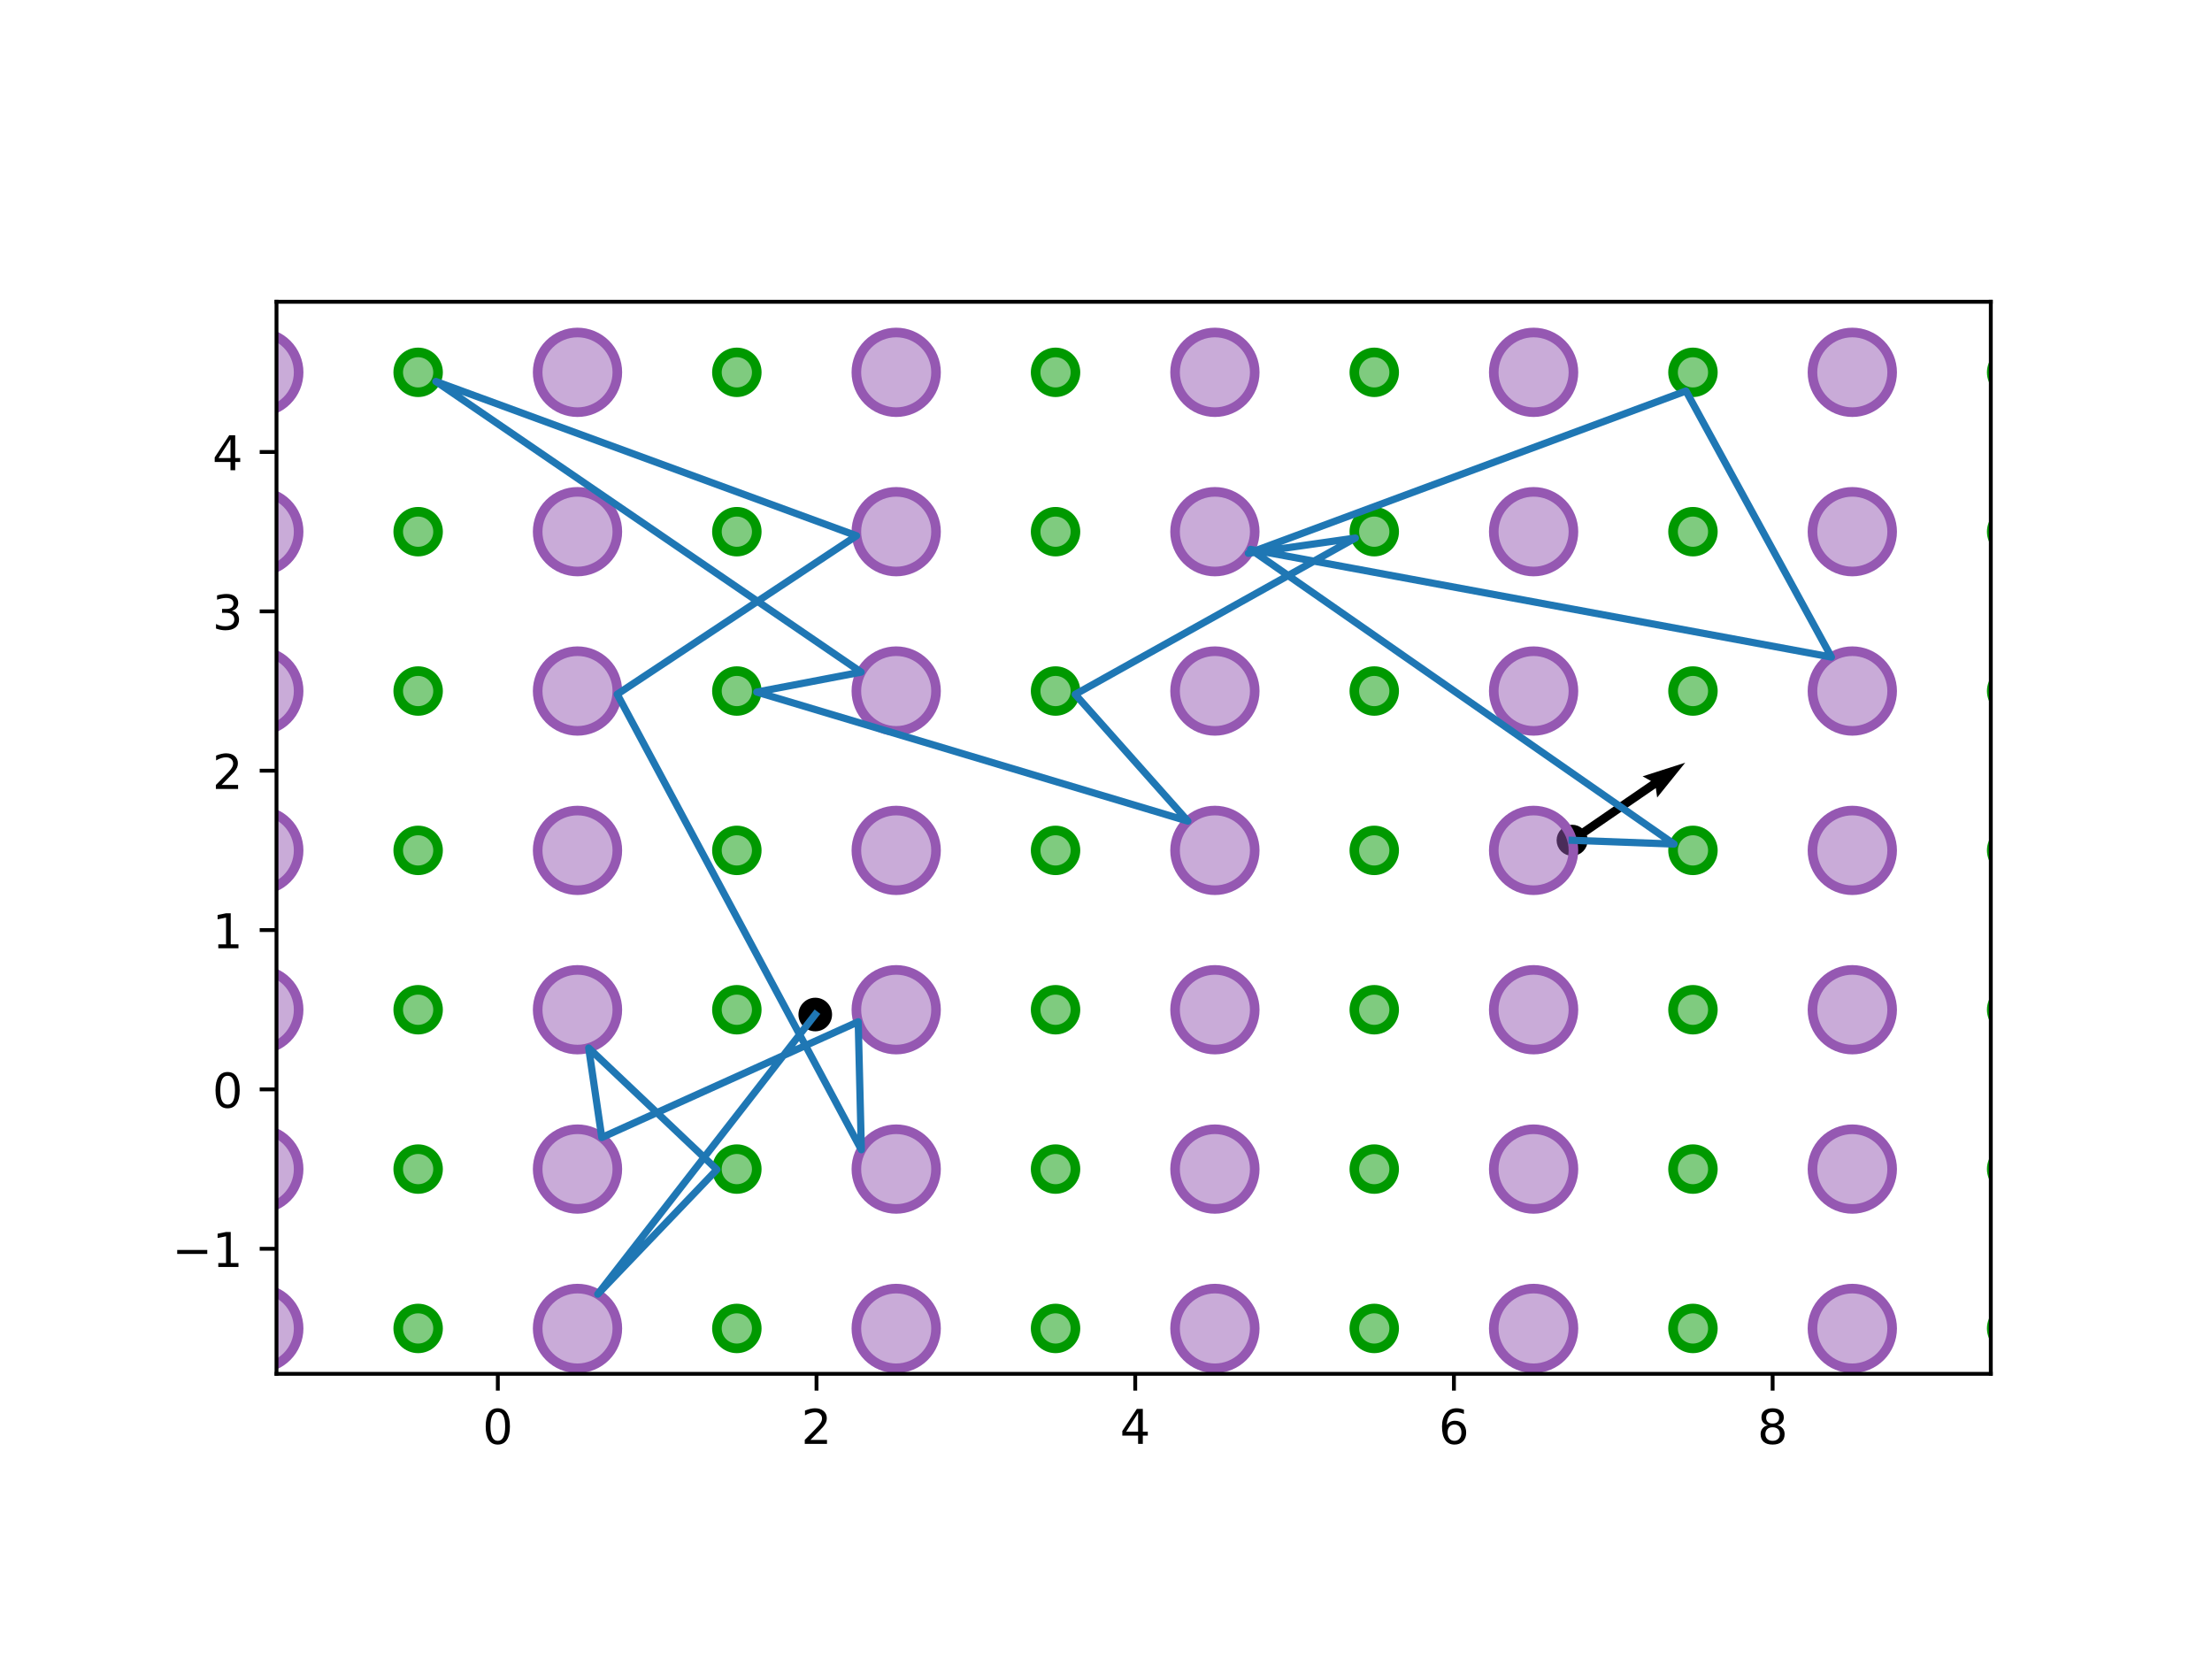 <?xml version="1.0" encoding="utf-8" standalone="no"?>
<!DOCTYPE svg PUBLIC "-//W3C//DTD SVG 1.1//EN"
  "http://www.w3.org/Graphics/SVG/1.1/DTD/svg11.dtd">
<!-- Created with matplotlib (http://matplotlib.org/) -->
<svg height="345.6pt" version="1.1" viewBox="0 0 460.8 345.6" width="460.8pt" xmlns="http://www.w3.org/2000/svg" xmlns:xlink="http://www.w3.org/1999/xlink">
 <defs>
  <style type="text/css">
*{stroke-linecap:butt;stroke-linejoin:round;}
  </style>
 </defs>
 <g id="figure_1">
  <g id="patch_1">
   <path d="M 0 345.6 
L 460.8 345.6 
L 460.8 0 
L 0 0 
z
" style="fill:#ffffff;"/>
  </g>
  <g id="axes_1">
   <g id="patch_2">
    <path d="M 57.6 286.191 
L 414.72 286.191 
L 414.72 62.865 
L 57.6 62.865 
z
" style="fill:#ffffff;"/>
   </g>
   <g id="PathCollection_1">
    <defs>
     <path d="M 0 3 
C 0.796 3 1.559 2.684 2.121 2.121 
C 2.684 1.559 3 0.796 3 0 
C 3 -0.796 2.684 -1.559 2.121 -2.121 
C 1.559 -2.684 0.796 -3 0 -3 
C -0.796 -3 -1.559 -2.684 -2.121 -2.121 
C -2.684 -1.559 -3 -0.796 -3 0 
C -3 0.796 -2.684 1.559 -2.121 2.121 
C -1.559 2.684 -0.796 3 0 3 
z
" id="mf614e850ff" style="stroke:#000000;"/>
    </defs>
    <g clip-path="url(#pe4c37bec07)">
     <use style="stroke:#000000;" x="169.834" xlink:href="#mf614e850ff" y="211.342"/>
    </g>
   </g>
   <g id="PathCollection_2">
    <defs>
     <path d="M 0 2.739 
C 0.726 2.739 1.423 2.45 1.936 1.936 
C 2.45 1.423 2.739 0.726 2.739 0 
C 2.739 -0.726 2.45 -1.423 1.936 -1.936 
C 1.423 -2.45 0.726 -2.739 0 -2.739 
C -0.726 -2.739 -1.423 -2.45 -1.936 -1.936 
C -2.45 -1.423 -2.739 -0.726 -2.739 0 
C -2.739 0.726 -2.45 1.423 -1.936 1.936 
C -1.423 2.45 -0.726 2.739 0 2.739 
z
" id="mc30cd039c1" style="stroke:#000000;"/>
    </defs>
    <g clip-path="url(#pe4c37bec07)">
     <use style="stroke:#000000;" x="327.506" xlink:href="#mc30cd039c1" y="175.048"/>
    </g>
   </g>
   <g id="Quiver_1">
    <path clip-path="url(#pe4c37bec07)" d="M 327.001 174.312 
L 343.931 162.693 
L 342.185 161.726 
L 351.062 158.882 
L 345.216 166.142 
L 344.942 164.165 
L 328.011 175.785 
L 327.001 174.312 
"/>
   </g>
   <g id="patch_3">
    <path clip-path="url(#pe4c37bec07)" d="M 53.911 285.037 
C 56.112 285.037 58.223 284.163 59.779 282.606 
C 61.335 281.05 62.21 278.939 62.21 276.738 
C 62.21 274.537 61.335 272.426 59.779 270.87 
C 58.223 269.313 56.112 268.439 53.911 268.439 
C 51.71 268.439 49.599 269.313 48.043 270.87 
C 46.486 272.426 45.612 274.537 45.612 276.738 
C 45.612 278.939 46.486 281.05 48.043 282.606 
C 49.599 284.163 51.71 285.037 53.911 285.037 
z
" style="fill:#9558b2;fill-opacity:0.5;stroke:#9558b2;stroke-linejoin:miter;stroke-width:2;"/>
   </g>
   <g id="patch_4">
    <path clip-path="url(#pe4c37bec07)" d="M 87.107 280.887 
C 88.207 280.887 89.263 280.45 90.041 279.672 
C 90.819 278.894 91.256 277.838 91.256 276.738 
C 91.256 275.638 90.819 274.582 90.041 273.804 
C 89.263 273.026 88.207 272.589 87.107 272.589 
C 86.006 272.589 84.951 273.026 84.173 273.804 
C 83.394 274.582 82.957 275.638 82.957 276.738 
C 82.957 277.838 83.394 278.894 84.173 279.672 
C 84.951 280.45 86.006 280.887 87.107 280.887 
z
" style="fill:#009900;fill-opacity:0.5;stroke:#009900;stroke-linejoin:miter;stroke-width:2;"/>
   </g>
   <g id="patch_5">
    <path clip-path="url(#pe4c37bec07)" d="M 53.911 251.841 
C 56.112 251.841 58.223 250.967 59.779 249.41 
C 61.335 247.854 62.21 245.743 62.21 243.542 
C 62.21 241.341 61.335 239.23 59.779 237.674 
C 58.223 236.118 56.112 235.243 53.911 235.243 
C 51.71 235.243 49.599 236.118 48.043 237.674 
C 46.486 239.23 45.612 241.341 45.612 243.542 
C 45.612 245.743 46.486 247.854 48.043 249.41 
C 49.599 250.967 51.71 251.841 53.911 251.841 
z
" style="fill:#9558b2;fill-opacity:0.5;stroke:#9558b2;stroke-linejoin:miter;stroke-width:2;"/>
   </g>
   <g id="patch_6">
    <path clip-path="url(#pe4c37bec07)" d="M 87.107 247.692 
C 88.207 247.692 89.263 247.254 90.041 246.476 
C 90.819 245.698 91.256 244.643 91.256 243.542 
C 91.256 242.442 90.819 241.386 90.041 240.608 
C 89.263 239.83 88.207 239.393 87.107 239.393 
C 86.006 239.393 84.951 239.83 84.173 240.608 
C 83.394 241.386 82.957 242.442 82.957 243.542 
C 82.957 244.643 83.394 245.698 84.173 246.476 
C 84.951 247.254 86.006 247.692 87.107 247.692 
z
" style="fill:#009900;fill-opacity:0.5;stroke:#009900;stroke-linejoin:miter;stroke-width:2;"/>
   </g>
   <g id="patch_7">
    <path clip-path="url(#pe4c37bec07)" d="M 53.911 218.645 
C 56.112 218.645 58.223 217.771 59.779 216.215 
C 61.335 214.658 62.21 212.547 62.21 210.346 
C 62.21 208.145 61.335 206.034 59.779 204.478 
C 58.223 202.922 56.112 202.047 53.911 202.047 
C 51.71 202.047 49.599 202.922 48.043 204.478 
C 46.486 206.034 45.612 208.145 45.612 210.346 
C 45.612 212.547 46.486 214.658 48.043 216.215 
C 49.599 217.771 51.71 218.645 53.911 218.645 
z
" style="fill:#9558b2;fill-opacity:0.5;stroke:#9558b2;stroke-linejoin:miter;stroke-width:2;"/>
   </g>
   <g id="patch_8">
    <path clip-path="url(#pe4c37bec07)" d="M 87.107 214.496 
C 88.207 214.496 89.263 214.059 90.041 213.28 
C 90.819 212.502 91.256 211.447 91.256 210.346 
C 91.256 209.246 90.819 208.19 90.041 207.412 
C 89.263 206.634 88.207 206.197 87.107 206.197 
C 86.006 206.197 84.951 206.634 84.173 207.412 
C 83.394 208.19 82.957 209.246 82.957 210.346 
C 82.957 211.447 83.394 212.502 84.173 213.28 
C 84.951 214.059 86.006 214.496 87.107 214.496 
z
" style="fill:#009900;fill-opacity:0.5;stroke:#009900;stroke-linejoin:miter;stroke-width:2;"/>
   </g>
   <g id="patch_9">
    <path clip-path="url(#pe4c37bec07)" d="M 53.911 185.45 
C 56.112 185.45 58.223 184.575 59.779 183.019 
C 61.335 181.463 62.21 179.351 62.21 177.151 
C 62.21 174.95 61.335 172.839 59.779 171.282 
C 58.223 169.726 56.112 168.852 53.911 168.852 
C 51.71 168.852 49.599 169.726 48.043 171.282 
C 46.486 172.839 45.612 174.95 45.612 177.151 
C 45.612 179.351 46.486 181.463 48.043 183.019 
C 49.599 184.575 51.71 185.45 53.911 185.45 
z
" style="fill:#9558b2;fill-opacity:0.5;stroke:#9558b2;stroke-linejoin:miter;stroke-width:2;"/>
   </g>
   <g id="patch_10">
    <path clip-path="url(#pe4c37bec07)" d="M 87.107 181.3 
C 88.207 181.3 89.263 180.863 90.041 180.085 
C 90.819 179.307 91.256 178.251 91.256 177.151 
C 91.256 176.05 90.819 174.995 90.041 174.216 
C 89.263 173.438 88.207 173.001 87.107 173.001 
C 86.006 173.001 84.951 173.438 84.173 174.216 
C 83.394 174.995 82.957 176.05 82.957 177.151 
C 82.957 178.251 83.394 179.307 84.173 180.085 
C 84.951 180.863 86.006 181.3 87.107 181.3 
z
" style="fill:#009900;fill-opacity:0.5;stroke:#009900;stroke-linejoin:miter;stroke-width:2;"/>
   </g>
   <g id="patch_11">
    <path clip-path="url(#pe4c37bec07)" d="M 53.911 152.254 
C 56.112 152.254 58.223 151.379 59.779 149.823 
C 61.335 148.267 62.21 146.156 62.21 143.955 
C 62.21 141.754 61.335 139.643 59.779 138.086 
C 58.223 136.53 56.112 135.656 53.911 135.656 
C 51.71 135.656 49.599 136.53 48.043 138.086 
C 46.486 139.643 45.612 141.754 45.612 143.955 
C 45.612 146.156 46.486 148.267 48.043 149.823 
C 49.599 151.379 51.71 152.254 53.911 152.254 
z
" style="fill:#9558b2;fill-opacity:0.5;stroke:#9558b2;stroke-linejoin:miter;stroke-width:2;"/>
   </g>
   <g id="patch_12">
    <path clip-path="url(#pe4c37bec07)" d="M 87.107 148.104 
C 88.207 148.104 89.263 147.667 90.041 146.889 
C 90.819 146.111 91.256 145.055 91.256 143.955 
C 91.256 142.854 90.819 141.799 90.041 141.021 
C 89.263 140.242 88.207 139.805 87.107 139.805 
C 86.006 139.805 84.951 140.242 84.173 141.021 
C 83.394 141.799 82.957 142.854 82.957 143.955 
C 82.957 145.055 83.394 146.111 84.173 146.889 
C 84.951 147.667 86.006 148.104 87.107 148.104 
z
" style="fill:#009900;fill-opacity:0.5;stroke:#009900;stroke-linejoin:miter;stroke-width:2;"/>
   </g>
   <g id="patch_13">
    <path clip-path="url(#pe4c37bec07)" d="M 53.911 119.058 
C 56.112 119.058 58.223 118.183 59.779 116.627 
C 61.335 115.071 62.21 112.96 62.21 110.759 
C 62.21 108.558 61.335 106.447 59.779 104.891 
C 58.223 103.334 56.112 102.46 53.911 102.46 
C 51.71 102.46 49.599 103.334 48.043 104.891 
C 46.486 106.447 45.612 108.558 45.612 110.759 
C 45.612 112.96 46.486 115.071 48.043 116.627 
C 49.599 118.183 51.71 119.058 53.911 119.058 
z
" style="fill:#9558b2;fill-opacity:0.5;stroke:#9558b2;stroke-linejoin:miter;stroke-width:2;"/>
   </g>
   <g id="patch_14">
    <path clip-path="url(#pe4c37bec07)" d="M 87.107 114.908 
C 88.207 114.908 89.263 114.471 90.041 113.693 
C 90.819 112.915 91.256 111.859 91.256 110.759 
C 91.256 109.658 90.819 108.603 90.041 107.825 
C 89.263 107.047 88.207 106.609 87.107 106.609 
C 86.006 106.609 84.951 107.047 84.173 107.825 
C 83.394 108.603 82.957 109.658 82.957 110.759 
C 82.957 111.859 83.394 112.915 84.173 113.693 
C 84.951 114.471 86.006 114.908 87.107 114.908 
z
" style="fill:#009900;fill-opacity:0.5;stroke:#009900;stroke-linejoin:miter;stroke-width:2;"/>
   </g>
   <g id="patch_15">
    <path clip-path="url(#pe4c37bec07)" d="M 53.911 85.862 
C 56.112 85.862 58.223 84.988 59.779 83.431 
C 61.335 81.875 62.21 79.764 62.21 77.563 
C 62.21 75.362 61.335 73.251 59.779 71.695 
C 58.223 70.139 56.112 69.264 53.911 69.264 
C 51.71 69.264 49.599 70.139 48.043 71.695 
C 46.486 73.251 45.612 75.362 45.612 77.563 
C 45.612 79.764 46.486 81.875 48.043 83.431 
C 49.599 84.988 51.71 85.862 53.911 85.862 
z
" style="fill:#9558b2;fill-opacity:0.5;stroke:#9558b2;stroke-linejoin:miter;stroke-width:2;"/>
   </g>
   <g id="patch_16">
    <path clip-path="url(#pe4c37bec07)" d="M 87.107 81.713 
C 88.207 81.713 89.263 81.275 90.041 80.497 
C 90.819 79.719 91.256 78.664 91.256 77.563 
C 91.256 76.463 90.819 75.407 90.041 74.629 
C 89.263 73.851 88.207 73.414 87.107 73.414 
C 86.006 73.414 84.951 73.851 84.173 74.629 
C 83.394 75.407 82.957 76.463 82.957 77.563 
C 82.957 78.664 83.394 79.719 84.173 80.497 
C 84.951 81.275 86.006 81.713 87.107 81.713 
z
" style="fill:#009900;fill-opacity:0.5;stroke:#009900;stroke-linejoin:miter;stroke-width:2;"/>
   </g>
   <g id="patch_17">
    <path clip-path="url(#pe4c37bec07)" d="M 120.303 285.037 
C 122.503 285.037 124.615 284.163 126.171 282.606 
C 127.727 281.05 128.602 278.939 128.602 276.738 
C 128.602 274.537 127.727 272.426 126.171 270.87 
C 124.615 269.313 122.503 268.439 120.303 268.439 
C 118.102 268.439 115.991 269.313 114.434 270.87 
C 112.878 272.426 112.004 274.537 112.004 276.738 
C 112.004 278.939 112.878 281.05 114.434 282.606 
C 115.991 284.163 118.102 285.037 120.303 285.037 
z
" style="fill:#9558b2;fill-opacity:0.5;stroke:#9558b2;stroke-linejoin:miter;stroke-width:2;"/>
   </g>
   <g id="patch_18">
    <path clip-path="url(#pe4c37bec07)" d="M 153.498 280.887 
C 154.599 280.887 155.654 280.45 156.433 279.672 
C 157.211 278.894 157.648 277.838 157.648 276.738 
C 157.648 275.638 157.211 274.582 156.433 273.804 
C 155.654 273.026 154.599 272.589 153.498 272.589 
C 152.398 272.589 151.342 273.026 150.564 273.804 
C 149.786 274.582 149.349 275.638 149.349 276.738 
C 149.349 277.838 149.786 278.894 150.564 279.672 
C 151.342 280.45 152.398 280.887 153.498 280.887 
z
" style="fill:#009900;fill-opacity:0.5;stroke:#009900;stroke-linejoin:miter;stroke-width:2;"/>
   </g>
   <g id="patch_19">
    <path clip-path="url(#pe4c37bec07)" d="M 120.303 251.841 
C 122.503 251.841 124.615 250.967 126.171 249.41 
C 127.727 247.854 128.602 245.743 128.602 243.542 
C 128.602 241.341 127.727 239.23 126.171 237.674 
C 124.615 236.118 122.503 235.243 120.303 235.243 
C 118.102 235.243 115.991 236.118 114.434 237.674 
C 112.878 239.23 112.004 241.341 112.004 243.542 
C 112.004 245.743 112.878 247.854 114.434 249.41 
C 115.991 250.967 118.102 251.841 120.303 251.841 
z
" style="fill:#9558b2;fill-opacity:0.5;stroke:#9558b2;stroke-linejoin:miter;stroke-width:2;"/>
   </g>
   <g id="patch_20">
    <path clip-path="url(#pe4c37bec07)" d="M 153.498 247.692 
C 154.599 247.692 155.654 247.254 156.433 246.476 
C 157.211 245.698 157.648 244.643 157.648 243.542 
C 157.648 242.442 157.211 241.386 156.433 240.608 
C 155.654 239.83 154.599 239.393 153.498 239.393 
C 152.398 239.393 151.342 239.83 150.564 240.608 
C 149.786 241.386 149.349 242.442 149.349 243.542 
C 149.349 244.643 149.786 245.698 150.564 246.476 
C 151.342 247.254 152.398 247.692 153.498 247.692 
z
" style="fill:#009900;fill-opacity:0.5;stroke:#009900;stroke-linejoin:miter;stroke-width:2;"/>
   </g>
   <g id="patch_21">
    <path clip-path="url(#pe4c37bec07)" d="M 120.303 218.645 
C 122.503 218.645 124.615 217.771 126.171 216.215 
C 127.727 214.658 128.602 212.547 128.602 210.346 
C 128.602 208.145 127.727 206.034 126.171 204.478 
C 124.615 202.922 122.503 202.047 120.303 202.047 
C 118.102 202.047 115.991 202.922 114.434 204.478 
C 112.878 206.034 112.004 208.145 112.004 210.346 
C 112.004 212.547 112.878 214.658 114.434 216.215 
C 115.991 217.771 118.102 218.645 120.303 218.645 
z
" style="fill:#9558b2;fill-opacity:0.5;stroke:#9558b2;stroke-linejoin:miter;stroke-width:2;"/>
   </g>
   <g id="patch_22">
    <path clip-path="url(#pe4c37bec07)" d="M 153.498 214.496 
C 154.599 214.496 155.654 214.059 156.433 213.28 
C 157.211 212.502 157.648 211.447 157.648 210.346 
C 157.648 209.246 157.211 208.19 156.433 207.412 
C 155.654 206.634 154.599 206.197 153.498 206.197 
C 152.398 206.197 151.342 206.634 150.564 207.412 
C 149.786 208.19 149.349 209.246 149.349 210.346 
C 149.349 211.447 149.786 212.502 150.564 213.28 
C 151.342 214.059 152.398 214.496 153.498 214.496 
z
" style="fill:#009900;fill-opacity:0.5;stroke:#009900;stroke-linejoin:miter;stroke-width:2;"/>
   </g>
   <g id="patch_23">
    <path clip-path="url(#pe4c37bec07)" d="M 120.303 185.45 
C 122.503 185.45 124.615 184.575 126.171 183.019 
C 127.727 181.463 128.602 179.351 128.602 177.151 
C 128.602 174.95 127.727 172.839 126.171 171.282 
C 124.615 169.726 122.503 168.852 120.303 168.852 
C 118.102 168.852 115.991 169.726 114.434 171.282 
C 112.878 172.839 112.004 174.95 112.004 177.151 
C 112.004 179.351 112.878 181.463 114.434 183.019 
C 115.991 184.575 118.102 185.45 120.303 185.45 
z
" style="fill:#9558b2;fill-opacity:0.5;stroke:#9558b2;stroke-linejoin:miter;stroke-width:2;"/>
   </g>
   <g id="patch_24">
    <path clip-path="url(#pe4c37bec07)" d="M 153.498 181.3 
C 154.599 181.3 155.654 180.863 156.433 180.085 
C 157.211 179.307 157.648 178.251 157.648 177.151 
C 157.648 176.05 157.211 174.995 156.433 174.216 
C 155.654 173.438 154.599 173.001 153.498 173.001 
C 152.398 173.001 151.342 173.438 150.564 174.216 
C 149.786 174.995 149.349 176.05 149.349 177.151 
C 149.349 178.251 149.786 179.307 150.564 180.085 
C 151.342 180.863 152.398 181.3 153.498 181.3 
z
" style="fill:#009900;fill-opacity:0.5;stroke:#009900;stroke-linejoin:miter;stroke-width:2;"/>
   </g>
   <g id="patch_25">
    <path clip-path="url(#pe4c37bec07)" d="M 120.303 152.254 
C 122.503 152.254 124.615 151.379 126.171 149.823 
C 127.727 148.267 128.602 146.156 128.602 143.955 
C 128.602 141.754 127.727 139.643 126.171 138.086 
C 124.615 136.53 122.503 135.656 120.303 135.656 
C 118.102 135.656 115.991 136.53 114.434 138.086 
C 112.878 139.643 112.004 141.754 112.004 143.955 
C 112.004 146.156 112.878 148.267 114.434 149.823 
C 115.991 151.379 118.102 152.254 120.303 152.254 
z
" style="fill:#9558b2;fill-opacity:0.5;stroke:#9558b2;stroke-linejoin:miter;stroke-width:2;"/>
   </g>
   <g id="patch_26">
    <path clip-path="url(#pe4c37bec07)" d="M 153.498 148.104 
C 154.599 148.104 155.654 147.667 156.433 146.889 
C 157.211 146.111 157.648 145.055 157.648 143.955 
C 157.648 142.854 157.211 141.799 156.433 141.021 
C 155.654 140.242 154.599 139.805 153.498 139.805 
C 152.398 139.805 151.342 140.242 150.564 141.021 
C 149.786 141.799 149.349 142.854 149.349 143.955 
C 149.349 145.055 149.786 146.111 150.564 146.889 
C 151.342 147.667 152.398 148.104 153.498 148.104 
z
" style="fill:#009900;fill-opacity:0.5;stroke:#009900;stroke-linejoin:miter;stroke-width:2;"/>
   </g>
   <g id="patch_27">
    <path clip-path="url(#pe4c37bec07)" d="M 120.303 119.058 
C 122.503 119.058 124.615 118.183 126.171 116.627 
C 127.727 115.071 128.602 112.96 128.602 110.759 
C 128.602 108.558 127.727 106.447 126.171 104.891 
C 124.615 103.334 122.503 102.46 120.303 102.46 
C 118.102 102.46 115.991 103.334 114.434 104.891 
C 112.878 106.447 112.004 108.558 112.004 110.759 
C 112.004 112.96 112.878 115.071 114.434 116.627 
C 115.991 118.183 118.102 119.058 120.303 119.058 
z
" style="fill:#9558b2;fill-opacity:0.5;stroke:#9558b2;stroke-linejoin:miter;stroke-width:2;"/>
   </g>
   <g id="patch_28">
    <path clip-path="url(#pe4c37bec07)" d="M 153.498 114.908 
C 154.599 114.908 155.654 114.471 156.433 113.693 
C 157.211 112.915 157.648 111.859 157.648 110.759 
C 157.648 109.658 157.211 108.603 156.433 107.825 
C 155.654 107.047 154.599 106.609 153.498 106.609 
C 152.398 106.609 151.342 107.047 150.564 107.825 
C 149.786 108.603 149.349 109.658 149.349 110.759 
C 149.349 111.859 149.786 112.915 150.564 113.693 
C 151.342 114.471 152.398 114.908 153.498 114.908 
z
" style="fill:#009900;fill-opacity:0.5;stroke:#009900;stroke-linejoin:miter;stroke-width:2;"/>
   </g>
   <g id="patch_29">
    <path clip-path="url(#pe4c37bec07)" d="M 120.303 85.862 
C 122.503 85.862 124.615 84.988 126.171 83.431 
C 127.727 81.875 128.602 79.764 128.602 77.563 
C 128.602 75.362 127.727 73.251 126.171 71.695 
C 124.615 70.139 122.503 69.264 120.303 69.264 
C 118.102 69.264 115.991 70.139 114.434 71.695 
C 112.878 73.251 112.004 75.362 112.004 77.563 
C 112.004 79.764 112.878 81.875 114.434 83.431 
C 115.991 84.988 118.102 85.862 120.303 85.862 
z
" style="fill:#9558b2;fill-opacity:0.5;stroke:#9558b2;stroke-linejoin:miter;stroke-width:2;"/>
   </g>
   <g id="patch_30">
    <path clip-path="url(#pe4c37bec07)" d="M 153.498 81.713 
C 154.599 81.713 155.654 81.275 156.433 80.497 
C 157.211 79.719 157.648 78.664 157.648 77.563 
C 157.648 76.463 157.211 75.407 156.433 74.629 
C 155.654 73.851 154.599 73.414 153.498 73.414 
C 152.398 73.414 151.342 73.851 150.564 74.629 
C 149.786 75.407 149.349 76.463 149.349 77.563 
C 149.349 78.664 149.786 79.719 150.564 80.497 
C 151.342 81.275 152.398 81.713 153.498 81.713 
z
" style="fill:#009900;fill-opacity:0.5;stroke:#009900;stroke-linejoin:miter;stroke-width:2;"/>
   </g>
   <g id="patch_31">
    <path clip-path="url(#pe4c37bec07)" d="M 186.694 285.037 
C 188.895 285.037 191.006 284.163 192.562 282.606 
C 194.119 281.05 194.993 278.939 194.993 276.738 
C 194.993 274.537 194.119 272.426 192.562 270.87 
C 191.006 269.313 188.895 268.439 186.694 268.439 
C 184.493 268.439 182.382 269.313 180.826 270.87 
C 179.27 272.426 178.395 274.537 178.395 276.738 
C 178.395 278.939 179.27 281.05 180.826 282.606 
C 182.382 284.163 184.493 285.037 186.694 285.037 
z
" style="fill:#9558b2;fill-opacity:0.5;stroke:#9558b2;stroke-linejoin:miter;stroke-width:2;"/>
   </g>
   <g id="patch_32">
    <path clip-path="url(#pe4c37bec07)" d="M 219.89 280.887 
C 220.99 280.887 222.046 280.45 222.824 279.672 
C 223.602 278.894 224.039 277.838 224.039 276.738 
C 224.039 275.638 223.602 274.582 222.824 273.804 
C 222.046 273.026 220.99 272.589 219.89 272.589 
C 218.79 272.589 217.734 273.026 216.956 273.804 
C 216.178 274.582 215.741 275.638 215.741 276.738 
C 215.741 277.838 216.178 278.894 216.956 279.672 
C 217.734 280.45 218.79 280.887 219.89 280.887 
z
" style="fill:#009900;fill-opacity:0.5;stroke:#009900;stroke-linejoin:miter;stroke-width:2;"/>
   </g>
   <g id="patch_33">
    <path clip-path="url(#pe4c37bec07)" d="M 186.694 251.841 
C 188.895 251.841 191.006 250.967 192.562 249.41 
C 194.119 247.854 194.993 245.743 194.993 243.542 
C 194.993 241.341 194.119 239.23 192.562 237.674 
C 191.006 236.118 188.895 235.243 186.694 235.243 
C 184.493 235.243 182.382 236.118 180.826 237.674 
C 179.27 239.23 178.395 241.341 178.395 243.542 
C 178.395 245.743 179.27 247.854 180.826 249.41 
C 182.382 250.967 184.493 251.841 186.694 251.841 
z
" style="fill:#9558b2;fill-opacity:0.5;stroke:#9558b2;stroke-linejoin:miter;stroke-width:2;"/>
   </g>
   <g id="patch_34">
    <path clip-path="url(#pe4c37bec07)" d="M 219.89 247.692 
C 220.99 247.692 222.046 247.254 222.824 246.476 
C 223.602 245.698 224.039 244.643 224.039 243.542 
C 224.039 242.442 223.602 241.386 222.824 240.608 
C 222.046 239.83 220.99 239.393 219.89 239.393 
C 218.79 239.393 217.734 239.83 216.956 240.608 
C 216.178 241.386 215.741 242.442 215.741 243.542 
C 215.741 244.643 216.178 245.698 216.956 246.476 
C 217.734 247.254 218.79 247.692 219.89 247.692 
z
" style="fill:#009900;fill-opacity:0.5;stroke:#009900;stroke-linejoin:miter;stroke-width:2;"/>
   </g>
   <g id="patch_35">
    <path clip-path="url(#pe4c37bec07)" d="M 186.694 218.645 
C 188.895 218.645 191.006 217.771 192.562 216.215 
C 194.119 214.658 194.993 212.547 194.993 210.346 
C 194.993 208.145 194.119 206.034 192.562 204.478 
C 191.006 202.922 188.895 202.047 186.694 202.047 
C 184.493 202.047 182.382 202.922 180.826 204.478 
C 179.27 206.034 178.395 208.145 178.395 210.346 
C 178.395 212.547 179.27 214.658 180.826 216.215 
C 182.382 217.771 184.493 218.645 186.694 218.645 
z
" style="fill:#9558b2;fill-opacity:0.5;stroke:#9558b2;stroke-linejoin:miter;stroke-width:2;"/>
   </g>
   <g id="patch_36">
    <path clip-path="url(#pe4c37bec07)" d="M 219.89 214.496 
C 220.99 214.496 222.046 214.059 222.824 213.28 
C 223.602 212.502 224.039 211.447 224.039 210.346 
C 224.039 209.246 223.602 208.19 222.824 207.412 
C 222.046 206.634 220.99 206.197 219.89 206.197 
C 218.79 206.197 217.734 206.634 216.956 207.412 
C 216.178 208.19 215.741 209.246 215.741 210.346 
C 215.741 211.447 216.178 212.502 216.956 213.28 
C 217.734 214.059 218.79 214.496 219.89 214.496 
z
" style="fill:#009900;fill-opacity:0.5;stroke:#009900;stroke-linejoin:miter;stroke-width:2;"/>
   </g>
   <g id="patch_37">
    <path clip-path="url(#pe4c37bec07)" d="M 186.694 185.45 
C 188.895 185.45 191.006 184.575 192.562 183.019 
C 194.119 181.463 194.993 179.351 194.993 177.151 
C 194.993 174.95 194.119 172.839 192.562 171.282 
C 191.006 169.726 188.895 168.852 186.694 168.852 
C 184.493 168.852 182.382 169.726 180.826 171.282 
C 179.27 172.839 178.395 174.95 178.395 177.151 
C 178.395 179.351 179.27 181.463 180.826 183.019 
C 182.382 184.575 184.493 185.45 186.694 185.45 
z
" style="fill:#9558b2;fill-opacity:0.5;stroke:#9558b2;stroke-linejoin:miter;stroke-width:2;"/>
   </g>
   <g id="patch_38">
    <path clip-path="url(#pe4c37bec07)" d="M 219.89 181.3 
C 220.99 181.3 222.046 180.863 222.824 180.085 
C 223.602 179.307 224.039 178.251 224.039 177.151 
C 224.039 176.05 223.602 174.995 222.824 174.216 
C 222.046 173.438 220.99 173.001 219.89 173.001 
C 218.79 173.001 217.734 173.438 216.956 174.216 
C 216.178 174.995 215.741 176.05 215.741 177.151 
C 215.741 178.251 216.178 179.307 216.956 180.085 
C 217.734 180.863 218.79 181.3 219.89 181.3 
z
" style="fill:#009900;fill-opacity:0.5;stroke:#009900;stroke-linejoin:miter;stroke-width:2;"/>
   </g>
   <g id="patch_39">
    <path clip-path="url(#pe4c37bec07)" d="M 186.694 152.254 
C 188.895 152.254 191.006 151.379 192.562 149.823 
C 194.119 148.267 194.993 146.156 194.993 143.955 
C 194.993 141.754 194.119 139.643 192.562 138.086 
C 191.006 136.53 188.895 135.656 186.694 135.656 
C 184.493 135.656 182.382 136.53 180.826 138.086 
C 179.27 139.643 178.395 141.754 178.395 143.955 
C 178.395 146.156 179.27 148.267 180.826 149.823 
C 182.382 151.379 184.493 152.254 186.694 152.254 
z
" style="fill:#9558b2;fill-opacity:0.5;stroke:#9558b2;stroke-linejoin:miter;stroke-width:2;"/>
   </g>
   <g id="patch_40">
    <path clip-path="url(#pe4c37bec07)" d="M 219.89 148.104 
C 220.99 148.104 222.046 147.667 222.824 146.889 
C 223.602 146.111 224.039 145.055 224.039 143.955 
C 224.039 142.854 223.602 141.799 222.824 141.021 
C 222.046 140.242 220.99 139.805 219.89 139.805 
C 218.79 139.805 217.734 140.242 216.956 141.021 
C 216.178 141.799 215.741 142.854 215.741 143.955 
C 215.741 145.055 216.178 146.111 216.956 146.889 
C 217.734 147.667 218.79 148.104 219.89 148.104 
z
" style="fill:#009900;fill-opacity:0.5;stroke:#009900;stroke-linejoin:miter;stroke-width:2;"/>
   </g>
   <g id="patch_41">
    <path clip-path="url(#pe4c37bec07)" d="M 186.694 119.058 
C 188.895 119.058 191.006 118.183 192.562 116.627 
C 194.119 115.071 194.993 112.96 194.993 110.759 
C 194.993 108.558 194.119 106.447 192.562 104.891 
C 191.006 103.334 188.895 102.46 186.694 102.46 
C 184.493 102.46 182.382 103.334 180.826 104.891 
C 179.27 106.447 178.395 108.558 178.395 110.759 
C 178.395 112.96 179.27 115.071 180.826 116.627 
C 182.382 118.183 184.493 119.058 186.694 119.058 
z
" style="fill:#9558b2;fill-opacity:0.5;stroke:#9558b2;stroke-linejoin:miter;stroke-width:2;"/>
   </g>
   <g id="patch_42">
    <path clip-path="url(#pe4c37bec07)" d="M 219.89 114.908 
C 220.99 114.908 222.046 114.471 222.824 113.693 
C 223.602 112.915 224.039 111.859 224.039 110.759 
C 224.039 109.658 223.602 108.603 222.824 107.825 
C 222.046 107.047 220.99 106.609 219.89 106.609 
C 218.79 106.609 217.734 107.047 216.956 107.825 
C 216.178 108.603 215.741 109.658 215.741 110.759 
C 215.741 111.859 216.178 112.915 216.956 113.693 
C 217.734 114.471 218.79 114.908 219.89 114.908 
z
" style="fill:#009900;fill-opacity:0.5;stroke:#009900;stroke-linejoin:miter;stroke-width:2;"/>
   </g>
   <g id="patch_43">
    <path clip-path="url(#pe4c37bec07)" d="M 186.694 85.862 
C 188.895 85.862 191.006 84.988 192.562 83.431 
C 194.119 81.875 194.993 79.764 194.993 77.563 
C 194.993 75.362 194.119 73.251 192.562 71.695 
C 191.006 70.139 188.895 69.264 186.694 69.264 
C 184.493 69.264 182.382 70.139 180.826 71.695 
C 179.27 73.251 178.395 75.362 178.395 77.563 
C 178.395 79.764 179.27 81.875 180.826 83.431 
C 182.382 84.988 184.493 85.862 186.694 85.862 
z
" style="fill:#9558b2;fill-opacity:0.5;stroke:#9558b2;stroke-linejoin:miter;stroke-width:2;"/>
   </g>
   <g id="patch_44">
    <path clip-path="url(#pe4c37bec07)" d="M 219.89 81.713 
C 220.99 81.713 222.046 81.275 222.824 80.497 
C 223.602 79.719 224.039 78.664 224.039 77.563 
C 224.039 76.463 223.602 75.407 222.824 74.629 
C 222.046 73.851 220.99 73.414 219.89 73.414 
C 218.79 73.414 217.734 73.851 216.956 74.629 
C 216.178 75.407 215.741 76.463 215.741 77.563 
C 215.741 78.664 216.178 79.719 216.956 80.497 
C 217.734 81.275 218.79 81.713 219.89 81.713 
z
" style="fill:#009900;fill-opacity:0.5;stroke:#009900;stroke-linejoin:miter;stroke-width:2;"/>
   </g>
   <g id="patch_45">
    <path clip-path="url(#pe4c37bec07)" d="M 253.086 285.037 
C 255.287 285.037 257.398 284.163 258.954 282.606 
C 260.51 281.05 261.385 278.939 261.385 276.738 
C 261.385 274.537 260.51 272.426 258.954 270.87 
C 257.398 269.313 255.287 268.439 253.086 268.439 
C 250.885 268.439 248.774 269.313 247.218 270.87 
C 245.661 272.426 244.787 274.537 244.787 276.738 
C 244.787 278.939 245.661 281.05 247.218 282.606 
C 248.774 284.163 250.885 285.037 253.086 285.037 
z
" style="fill:#9558b2;fill-opacity:0.5;stroke:#9558b2;stroke-linejoin:miter;stroke-width:2;"/>
   </g>
   <g id="patch_46">
    <path clip-path="url(#pe4c37bec07)" d="M 286.282 280.887 
C 287.382 280.887 288.438 280.45 289.216 279.672 
C 289.994 278.894 290.431 277.838 290.431 276.738 
C 290.431 275.638 289.994 274.582 289.216 273.804 
C 288.438 273.026 287.382 272.589 286.282 272.589 
C 285.181 272.589 284.126 273.026 283.348 273.804 
C 282.569 274.582 282.132 275.638 282.132 276.738 
C 282.132 277.838 282.569 278.894 283.348 279.672 
C 284.126 280.45 285.181 280.887 286.282 280.887 
z
" style="fill:#009900;fill-opacity:0.5;stroke:#009900;stroke-linejoin:miter;stroke-width:2;"/>
   </g>
   <g id="patch_47">
    <path clip-path="url(#pe4c37bec07)" d="M 253.086 251.841 
C 255.287 251.841 257.398 250.967 258.954 249.41 
C 260.51 247.854 261.385 245.743 261.385 243.542 
C 261.385 241.341 260.51 239.23 258.954 237.674 
C 257.398 236.118 255.287 235.243 253.086 235.243 
C 250.885 235.243 248.774 236.118 247.218 237.674 
C 245.661 239.23 244.787 241.341 244.787 243.542 
C 244.787 245.743 245.661 247.854 247.218 249.41 
C 248.774 250.967 250.885 251.841 253.086 251.841 
z
" style="fill:#9558b2;fill-opacity:0.5;stroke:#9558b2;stroke-linejoin:miter;stroke-width:2;"/>
   </g>
   <g id="patch_48">
    <path clip-path="url(#pe4c37bec07)" d="M 286.282 247.692 
C 287.382 247.692 288.438 247.254 289.216 246.476 
C 289.994 245.698 290.431 244.643 290.431 243.542 
C 290.431 242.442 289.994 241.386 289.216 240.608 
C 288.438 239.83 287.382 239.393 286.282 239.393 
C 285.181 239.393 284.126 239.83 283.348 240.608 
C 282.569 241.386 282.132 242.442 282.132 243.542 
C 282.132 244.643 282.569 245.698 283.348 246.476 
C 284.126 247.254 285.181 247.692 286.282 247.692 
z
" style="fill:#009900;fill-opacity:0.5;stroke:#009900;stroke-linejoin:miter;stroke-width:2;"/>
   </g>
   <g id="patch_49">
    <path clip-path="url(#pe4c37bec07)" d="M 253.086 218.645 
C 255.287 218.645 257.398 217.771 258.954 216.215 
C 260.51 214.658 261.385 212.547 261.385 210.346 
C 261.385 208.145 260.51 206.034 258.954 204.478 
C 257.398 202.922 255.287 202.047 253.086 202.047 
C 250.885 202.047 248.774 202.922 247.218 204.478 
C 245.661 206.034 244.787 208.145 244.787 210.346 
C 244.787 212.547 245.661 214.658 247.218 216.215 
C 248.774 217.771 250.885 218.645 253.086 218.645 
z
" style="fill:#9558b2;fill-opacity:0.5;stroke:#9558b2;stroke-linejoin:miter;stroke-width:2;"/>
   </g>
   <g id="patch_50">
    <path clip-path="url(#pe4c37bec07)" d="M 286.282 214.496 
C 287.382 214.496 288.438 214.059 289.216 213.28 
C 289.994 212.502 290.431 211.447 290.431 210.346 
C 290.431 209.246 289.994 208.19 289.216 207.412 
C 288.438 206.634 287.382 206.197 286.282 206.197 
C 285.181 206.197 284.126 206.634 283.348 207.412 
C 282.569 208.19 282.132 209.246 282.132 210.346 
C 282.132 211.447 282.569 212.502 283.348 213.28 
C 284.126 214.059 285.181 214.496 286.282 214.496 
z
" style="fill:#009900;fill-opacity:0.5;stroke:#009900;stroke-linejoin:miter;stroke-width:2;"/>
   </g>
   <g id="patch_51">
    <path clip-path="url(#pe4c37bec07)" d="M 253.086 185.45 
C 255.287 185.45 257.398 184.575 258.954 183.019 
C 260.51 181.463 261.385 179.351 261.385 177.151 
C 261.385 174.95 260.51 172.839 258.954 171.282 
C 257.398 169.726 255.287 168.852 253.086 168.852 
C 250.885 168.852 248.774 169.726 247.218 171.282 
C 245.661 172.839 244.787 174.95 244.787 177.151 
C 244.787 179.351 245.661 181.463 247.218 183.019 
C 248.774 184.575 250.885 185.45 253.086 185.45 
z
" style="fill:#9558b2;fill-opacity:0.5;stroke:#9558b2;stroke-linejoin:miter;stroke-width:2;"/>
   </g>
   <g id="patch_52">
    <path clip-path="url(#pe4c37bec07)" d="M 286.282 181.3 
C 287.382 181.3 288.438 180.863 289.216 180.085 
C 289.994 179.307 290.431 178.251 290.431 177.151 
C 290.431 176.05 289.994 174.995 289.216 174.216 
C 288.438 173.438 287.382 173.001 286.282 173.001 
C 285.181 173.001 284.126 173.438 283.348 174.216 
C 282.569 174.995 282.132 176.05 282.132 177.151 
C 282.132 178.251 282.569 179.307 283.348 180.085 
C 284.126 180.863 285.181 181.3 286.282 181.3 
z
" style="fill:#009900;fill-opacity:0.5;stroke:#009900;stroke-linejoin:miter;stroke-width:2;"/>
   </g>
   <g id="patch_53">
    <path clip-path="url(#pe4c37bec07)" d="M 253.086 152.254 
C 255.287 152.254 257.398 151.379 258.954 149.823 
C 260.51 148.267 261.385 146.156 261.385 143.955 
C 261.385 141.754 260.51 139.643 258.954 138.086 
C 257.398 136.53 255.287 135.656 253.086 135.656 
C 250.885 135.656 248.774 136.53 247.218 138.086 
C 245.661 139.643 244.787 141.754 244.787 143.955 
C 244.787 146.156 245.661 148.267 247.218 149.823 
C 248.774 151.379 250.885 152.254 253.086 152.254 
z
" style="fill:#9558b2;fill-opacity:0.5;stroke:#9558b2;stroke-linejoin:miter;stroke-width:2;"/>
   </g>
   <g id="patch_54">
    <path clip-path="url(#pe4c37bec07)" d="M 286.282 148.104 
C 287.382 148.104 288.438 147.667 289.216 146.889 
C 289.994 146.111 290.431 145.055 290.431 143.955 
C 290.431 142.854 289.994 141.799 289.216 141.021 
C 288.438 140.242 287.382 139.805 286.282 139.805 
C 285.181 139.805 284.126 140.242 283.348 141.021 
C 282.569 141.799 282.132 142.854 282.132 143.955 
C 282.132 145.055 282.569 146.111 283.348 146.889 
C 284.126 147.667 285.181 148.104 286.282 148.104 
z
" style="fill:#009900;fill-opacity:0.5;stroke:#009900;stroke-linejoin:miter;stroke-width:2;"/>
   </g>
   <g id="patch_55">
    <path clip-path="url(#pe4c37bec07)" d="M 253.086 119.058 
C 255.287 119.058 257.398 118.183 258.954 116.627 
C 260.51 115.071 261.385 112.96 261.385 110.759 
C 261.385 108.558 260.51 106.447 258.954 104.891 
C 257.398 103.334 255.287 102.46 253.086 102.46 
C 250.885 102.46 248.774 103.334 247.218 104.891 
C 245.661 106.447 244.787 108.558 244.787 110.759 
C 244.787 112.96 245.661 115.071 247.218 116.627 
C 248.774 118.183 250.885 119.058 253.086 119.058 
z
" style="fill:#9558b2;fill-opacity:0.5;stroke:#9558b2;stroke-linejoin:miter;stroke-width:2;"/>
   </g>
   <g id="patch_56">
    <path clip-path="url(#pe4c37bec07)" d="M 286.282 114.908 
C 287.382 114.908 288.438 114.471 289.216 113.693 
C 289.994 112.915 290.431 111.859 290.431 110.759 
C 290.431 109.658 289.994 108.603 289.216 107.825 
C 288.438 107.047 287.382 106.609 286.282 106.609 
C 285.181 106.609 284.126 107.047 283.348 107.825 
C 282.569 108.603 282.132 109.658 282.132 110.759 
C 282.132 111.859 282.569 112.915 283.348 113.693 
C 284.126 114.471 285.181 114.908 286.282 114.908 
z
" style="fill:#009900;fill-opacity:0.5;stroke:#009900;stroke-linejoin:miter;stroke-width:2;"/>
   </g>
   <g id="patch_57">
    <path clip-path="url(#pe4c37bec07)" d="M 253.086 85.862 
C 255.287 85.862 257.398 84.988 258.954 83.431 
C 260.51 81.875 261.385 79.764 261.385 77.563 
C 261.385 75.362 260.51 73.251 258.954 71.695 
C 257.398 70.139 255.287 69.264 253.086 69.264 
C 250.885 69.264 248.774 70.139 247.218 71.695 
C 245.661 73.251 244.787 75.362 244.787 77.563 
C 244.787 79.764 245.661 81.875 247.218 83.431 
C 248.774 84.988 250.885 85.862 253.086 85.862 
z
" style="fill:#9558b2;fill-opacity:0.5;stroke:#9558b2;stroke-linejoin:miter;stroke-width:2;"/>
   </g>
   <g id="patch_58">
    <path clip-path="url(#pe4c37bec07)" d="M 286.282 81.713 
C 287.382 81.713 288.438 81.275 289.216 80.497 
C 289.994 79.719 290.431 78.664 290.431 77.563 
C 290.431 76.463 289.994 75.407 289.216 74.629 
C 288.438 73.851 287.382 73.414 286.282 73.414 
C 285.181 73.414 284.126 73.851 283.348 74.629 
C 282.569 75.407 282.132 76.463 282.132 77.563 
C 282.132 78.664 282.569 79.719 283.348 80.497 
C 284.126 81.275 285.181 81.713 286.282 81.713 
z
" style="fill:#009900;fill-opacity:0.5;stroke:#009900;stroke-linejoin:miter;stroke-width:2;"/>
   </g>
   <g id="patch_59">
    <path clip-path="url(#pe4c37bec07)" d="M 319.477 285.037 
C 321.678 285.037 323.789 284.163 325.346 282.606 
C 326.902 281.05 327.776 278.939 327.776 276.738 
C 327.776 274.537 326.902 272.426 325.346 270.87 
C 323.789 269.313 321.678 268.439 319.477 268.439 
C 317.277 268.439 315.166 269.313 313.609 270.87 
C 312.053 272.426 311.179 274.537 311.179 276.738 
C 311.179 278.939 312.053 281.05 313.609 282.606 
C 315.166 284.163 317.277 285.037 319.477 285.037 
z
" style="fill:#9558b2;fill-opacity:0.5;stroke:#9558b2;stroke-linejoin:miter;stroke-width:2;"/>
   </g>
   <g id="patch_60">
    <path clip-path="url(#pe4c37bec07)" d="M 352.673 280.887 
C 353.774 280.887 354.829 280.45 355.607 279.672 
C 356.386 278.894 356.823 277.838 356.823 276.738 
C 356.823 275.638 356.386 274.582 355.607 273.804 
C 354.829 273.026 353.774 272.589 352.673 272.589 
C 351.573 272.589 350.517 273.026 349.739 273.804 
C 348.961 274.582 348.524 275.638 348.524 276.738 
C 348.524 277.838 348.961 278.894 349.739 279.672 
C 350.517 280.45 351.573 280.887 352.673 280.887 
z
" style="fill:#009900;fill-opacity:0.5;stroke:#009900;stroke-linejoin:miter;stroke-width:2;"/>
   </g>
   <g id="patch_61">
    <path clip-path="url(#pe4c37bec07)" d="M 319.477 251.841 
C 321.678 251.841 323.789 250.967 325.346 249.41 
C 326.902 247.854 327.776 245.743 327.776 243.542 
C 327.776 241.341 326.902 239.23 325.346 237.674 
C 323.789 236.118 321.678 235.243 319.477 235.243 
C 317.277 235.243 315.166 236.118 313.609 237.674 
C 312.053 239.23 311.179 241.341 311.179 243.542 
C 311.179 245.743 312.053 247.854 313.609 249.41 
C 315.166 250.967 317.277 251.841 319.477 251.841 
z
" style="fill:#9558b2;fill-opacity:0.5;stroke:#9558b2;stroke-linejoin:miter;stroke-width:2;"/>
   </g>
   <g id="patch_62">
    <path clip-path="url(#pe4c37bec07)" d="M 352.673 247.692 
C 353.774 247.692 354.829 247.254 355.607 246.476 
C 356.386 245.698 356.823 244.643 356.823 243.542 
C 356.823 242.442 356.386 241.386 355.607 240.608 
C 354.829 239.83 353.774 239.393 352.673 239.393 
C 351.573 239.393 350.517 239.83 349.739 240.608 
C 348.961 241.386 348.524 242.442 348.524 243.542 
C 348.524 244.643 348.961 245.698 349.739 246.476 
C 350.517 247.254 351.573 247.692 352.673 247.692 
z
" style="fill:#009900;fill-opacity:0.5;stroke:#009900;stroke-linejoin:miter;stroke-width:2;"/>
   </g>
   <g id="patch_63">
    <path clip-path="url(#pe4c37bec07)" d="M 319.477 218.645 
C 321.678 218.645 323.789 217.771 325.346 216.215 
C 326.902 214.658 327.776 212.547 327.776 210.346 
C 327.776 208.145 326.902 206.034 325.346 204.478 
C 323.789 202.922 321.678 202.047 319.477 202.047 
C 317.277 202.047 315.166 202.922 313.609 204.478 
C 312.053 206.034 311.179 208.145 311.179 210.346 
C 311.179 212.547 312.053 214.658 313.609 216.215 
C 315.166 217.771 317.277 218.645 319.477 218.645 
z
" style="fill:#9558b2;fill-opacity:0.5;stroke:#9558b2;stroke-linejoin:miter;stroke-width:2;"/>
   </g>
   <g id="patch_64">
    <path clip-path="url(#pe4c37bec07)" d="M 352.673 214.496 
C 353.774 214.496 354.829 214.059 355.607 213.28 
C 356.386 212.502 356.823 211.447 356.823 210.346 
C 356.823 209.246 356.386 208.19 355.607 207.412 
C 354.829 206.634 353.774 206.197 352.673 206.197 
C 351.573 206.197 350.517 206.634 349.739 207.412 
C 348.961 208.19 348.524 209.246 348.524 210.346 
C 348.524 211.447 348.961 212.502 349.739 213.28 
C 350.517 214.059 351.573 214.496 352.673 214.496 
z
" style="fill:#009900;fill-opacity:0.5;stroke:#009900;stroke-linejoin:miter;stroke-width:2;"/>
   </g>
   <g id="patch_65">
    <path clip-path="url(#pe4c37bec07)" d="M 319.477 185.45 
C 321.678 185.45 323.789 184.575 325.346 183.019 
C 326.902 181.463 327.776 179.351 327.776 177.151 
C 327.776 174.95 326.902 172.839 325.346 171.282 
C 323.789 169.726 321.678 168.852 319.477 168.852 
C 317.277 168.852 315.166 169.726 313.609 171.282 
C 312.053 172.839 311.179 174.95 311.179 177.151 
C 311.179 179.351 312.053 181.463 313.609 183.019 
C 315.166 184.575 317.277 185.45 319.477 185.45 
z
" style="fill:#9558b2;fill-opacity:0.5;stroke:#9558b2;stroke-linejoin:miter;stroke-width:2;"/>
   </g>
   <g id="patch_66">
    <path clip-path="url(#pe4c37bec07)" d="M 352.673 181.3 
C 353.774 181.3 354.829 180.863 355.607 180.085 
C 356.386 179.307 356.823 178.251 356.823 177.151 
C 356.823 176.05 356.386 174.995 355.607 174.216 
C 354.829 173.438 353.774 173.001 352.673 173.001 
C 351.573 173.001 350.517 173.438 349.739 174.216 
C 348.961 174.995 348.524 176.05 348.524 177.151 
C 348.524 178.251 348.961 179.307 349.739 180.085 
C 350.517 180.863 351.573 181.3 352.673 181.3 
z
" style="fill:#009900;fill-opacity:0.5;stroke:#009900;stroke-linejoin:miter;stroke-width:2;"/>
   </g>
   <g id="patch_67">
    <path clip-path="url(#pe4c37bec07)" d="M 319.477 152.254 
C 321.678 152.254 323.789 151.379 325.346 149.823 
C 326.902 148.267 327.776 146.156 327.776 143.955 
C 327.776 141.754 326.902 139.643 325.346 138.086 
C 323.789 136.53 321.678 135.656 319.477 135.656 
C 317.277 135.656 315.166 136.53 313.609 138.086 
C 312.053 139.643 311.179 141.754 311.179 143.955 
C 311.179 146.156 312.053 148.267 313.609 149.823 
C 315.166 151.379 317.277 152.254 319.477 152.254 
z
" style="fill:#9558b2;fill-opacity:0.5;stroke:#9558b2;stroke-linejoin:miter;stroke-width:2;"/>
   </g>
   <g id="patch_68">
    <path clip-path="url(#pe4c37bec07)" d="M 352.673 148.104 
C 353.774 148.104 354.829 147.667 355.607 146.889 
C 356.386 146.111 356.823 145.055 356.823 143.955 
C 356.823 142.854 356.386 141.799 355.607 141.021 
C 354.829 140.242 353.774 139.805 352.673 139.805 
C 351.573 139.805 350.517 140.242 349.739 141.021 
C 348.961 141.799 348.524 142.854 348.524 143.955 
C 348.524 145.055 348.961 146.111 349.739 146.889 
C 350.517 147.667 351.573 148.104 352.673 148.104 
z
" style="fill:#009900;fill-opacity:0.5;stroke:#009900;stroke-linejoin:miter;stroke-width:2;"/>
   </g>
   <g id="patch_69">
    <path clip-path="url(#pe4c37bec07)" d="M 319.477 119.058 
C 321.678 119.058 323.789 118.183 325.346 116.627 
C 326.902 115.071 327.776 112.96 327.776 110.759 
C 327.776 108.558 326.902 106.447 325.346 104.891 
C 323.789 103.334 321.678 102.46 319.477 102.46 
C 317.277 102.46 315.166 103.334 313.609 104.891 
C 312.053 106.447 311.179 108.558 311.179 110.759 
C 311.179 112.96 312.053 115.071 313.609 116.627 
C 315.166 118.183 317.277 119.058 319.477 119.058 
z
" style="fill:#9558b2;fill-opacity:0.5;stroke:#9558b2;stroke-linejoin:miter;stroke-width:2;"/>
   </g>
   <g id="patch_70">
    <path clip-path="url(#pe4c37bec07)" d="M 352.673 114.908 
C 353.774 114.908 354.829 114.471 355.607 113.693 
C 356.386 112.915 356.823 111.859 356.823 110.759 
C 356.823 109.658 356.386 108.603 355.607 107.825 
C 354.829 107.047 353.774 106.609 352.673 106.609 
C 351.573 106.609 350.517 107.047 349.739 107.825 
C 348.961 108.603 348.524 109.658 348.524 110.759 
C 348.524 111.859 348.961 112.915 349.739 113.693 
C 350.517 114.471 351.573 114.908 352.673 114.908 
z
" style="fill:#009900;fill-opacity:0.5;stroke:#009900;stroke-linejoin:miter;stroke-width:2;"/>
   </g>
   <g id="patch_71">
    <path clip-path="url(#pe4c37bec07)" d="M 319.477 85.862 
C 321.678 85.862 323.789 84.988 325.346 83.431 
C 326.902 81.875 327.776 79.764 327.776 77.563 
C 327.776 75.362 326.902 73.251 325.346 71.695 
C 323.789 70.139 321.678 69.264 319.477 69.264 
C 317.277 69.264 315.166 70.139 313.609 71.695 
C 312.053 73.251 311.179 75.362 311.179 77.563 
C 311.179 79.764 312.053 81.875 313.609 83.431 
C 315.166 84.988 317.277 85.862 319.477 85.862 
z
" style="fill:#9558b2;fill-opacity:0.5;stroke:#9558b2;stroke-linejoin:miter;stroke-width:2;"/>
   </g>
   <g id="patch_72">
    <path clip-path="url(#pe4c37bec07)" d="M 352.673 81.713 
C 353.774 81.713 354.829 81.275 355.607 80.497 
C 356.386 79.719 356.823 78.664 356.823 77.563 
C 356.823 76.463 356.386 75.407 355.607 74.629 
C 354.829 73.851 353.774 73.414 352.673 73.414 
C 351.573 73.414 350.517 73.851 349.739 74.629 
C 348.961 75.407 348.524 76.463 348.524 77.563 
C 348.524 78.664 348.961 79.719 349.739 80.497 
C 350.517 81.275 351.573 81.713 352.673 81.713 
z
" style="fill:#009900;fill-opacity:0.5;stroke:#009900;stroke-linejoin:miter;stroke-width:2;"/>
   </g>
   <g id="patch_73">
    <path clip-path="url(#pe4c37bec07)" d="M 385.869 285.037 
C 388.07 285.037 390.181 284.163 391.737 282.606 
C 393.294 281.05 394.168 278.939 394.168 276.738 
C 394.168 274.537 393.294 272.426 391.737 270.87 
C 390.181 269.313 388.07 268.439 385.869 268.439 
C 383.668 268.439 381.557 269.313 380.001 270.87 
C 378.445 272.426 377.57 274.537 377.57 276.738 
C 377.57 278.939 378.445 281.05 380.001 282.606 
C 381.557 284.163 383.668 285.037 385.869 285.037 
z
" style="fill:#9558b2;fill-opacity:0.5;stroke:#9558b2;stroke-linejoin:miter;stroke-width:2;"/>
   </g>
   <g id="patch_74">
    <path clip-path="url(#pe4c37bec07)" d="M 419.065 280.887 
C 420.165 280.887 421.221 280.45 421.999 279.672 
C 422.777 278.894 423.214 277.838 423.214 276.738 
C 423.214 275.638 422.777 274.582 421.999 273.804 
C 421.221 273.026 420.165 272.589 419.065 272.589 
C 417.964 272.589 416.909 273.026 416.131 273.804 
C 415.353 274.582 414.915 275.638 414.915 276.738 
C 414.915 277.838 415.353 278.894 416.131 279.672 
C 416.909 280.45 417.964 280.887 419.065 280.887 
z
" style="fill:#009900;fill-opacity:0.5;stroke:#009900;stroke-linejoin:miter;stroke-width:2;"/>
   </g>
   <g id="patch_75">
    <path clip-path="url(#pe4c37bec07)" d="M 385.869 251.841 
C 388.07 251.841 390.181 250.967 391.737 249.41 
C 393.294 247.854 394.168 245.743 394.168 243.542 
C 394.168 241.341 393.294 239.23 391.737 237.674 
C 390.181 236.118 388.07 235.243 385.869 235.243 
C 383.668 235.243 381.557 236.118 380.001 237.674 
C 378.445 239.23 377.57 241.341 377.57 243.542 
C 377.57 245.743 378.445 247.854 380.001 249.41 
C 381.557 250.967 383.668 251.841 385.869 251.841 
z
" style="fill:#9558b2;fill-opacity:0.5;stroke:#9558b2;stroke-linejoin:miter;stroke-width:2;"/>
   </g>
   <g id="patch_76">
    <path clip-path="url(#pe4c37bec07)" d="M 419.065 247.692 
C 420.165 247.692 421.221 247.254 421.999 246.476 
C 422.777 245.698 423.214 244.643 423.214 243.542 
C 423.214 242.442 422.777 241.386 421.999 240.608 
C 421.221 239.83 420.165 239.393 419.065 239.393 
C 417.964 239.393 416.909 239.83 416.131 240.608 
C 415.353 241.386 414.915 242.442 414.915 243.542 
C 414.915 244.643 415.353 245.698 416.131 246.476 
C 416.909 247.254 417.964 247.692 419.065 247.692 
z
" style="fill:#009900;fill-opacity:0.5;stroke:#009900;stroke-linejoin:miter;stroke-width:2;"/>
   </g>
   <g id="patch_77">
    <path clip-path="url(#pe4c37bec07)" d="M 385.869 218.645 
C 388.07 218.645 390.181 217.771 391.737 216.215 
C 393.294 214.658 394.168 212.547 394.168 210.346 
C 394.168 208.145 393.294 206.034 391.737 204.478 
C 390.181 202.922 388.07 202.047 385.869 202.047 
C 383.668 202.047 381.557 202.922 380.001 204.478 
C 378.445 206.034 377.57 208.145 377.57 210.346 
C 377.57 212.547 378.445 214.658 380.001 216.215 
C 381.557 217.771 383.668 218.645 385.869 218.645 
z
" style="fill:#9558b2;fill-opacity:0.5;stroke:#9558b2;stroke-linejoin:miter;stroke-width:2;"/>
   </g>
   <g id="patch_78">
    <path clip-path="url(#pe4c37bec07)" d="M 419.065 214.496 
C 420.165 214.496 421.221 214.059 421.999 213.28 
C 422.777 212.502 423.214 211.447 423.214 210.346 
C 423.214 209.246 422.777 208.19 421.999 207.412 
C 421.221 206.634 420.165 206.197 419.065 206.197 
C 417.964 206.197 416.909 206.634 416.131 207.412 
C 415.353 208.19 414.915 209.246 414.915 210.346 
C 414.915 211.447 415.353 212.502 416.131 213.28 
C 416.909 214.059 417.964 214.496 419.065 214.496 
z
" style="fill:#009900;fill-opacity:0.5;stroke:#009900;stroke-linejoin:miter;stroke-width:2;"/>
   </g>
   <g id="patch_79">
    <path clip-path="url(#pe4c37bec07)" d="M 385.869 185.45 
C 388.07 185.45 390.181 184.575 391.737 183.019 
C 393.294 181.463 394.168 179.351 394.168 177.151 
C 394.168 174.95 393.294 172.839 391.737 171.282 
C 390.181 169.726 388.07 168.852 385.869 168.852 
C 383.668 168.852 381.557 169.726 380.001 171.282 
C 378.445 172.839 377.57 174.95 377.57 177.151 
C 377.57 179.351 378.445 181.463 380.001 183.019 
C 381.557 184.575 383.668 185.45 385.869 185.45 
z
" style="fill:#9558b2;fill-opacity:0.5;stroke:#9558b2;stroke-linejoin:miter;stroke-width:2;"/>
   </g>
   <g id="patch_80">
    <path clip-path="url(#pe4c37bec07)" d="M 419.065 181.3 
C 420.165 181.3 421.221 180.863 421.999 180.085 
C 422.777 179.307 423.214 178.251 423.214 177.151 
C 423.214 176.05 422.777 174.995 421.999 174.216 
C 421.221 173.438 420.165 173.001 419.065 173.001 
C 417.964 173.001 416.909 173.438 416.131 174.216 
C 415.353 174.995 414.915 176.05 414.915 177.151 
C 414.915 178.251 415.353 179.307 416.131 180.085 
C 416.909 180.863 417.964 181.3 419.065 181.3 
z
" style="fill:#009900;fill-opacity:0.5;stroke:#009900;stroke-linejoin:miter;stroke-width:2;"/>
   </g>
   <g id="patch_81">
    <path clip-path="url(#pe4c37bec07)" d="M 385.869 152.254 
C 388.07 152.254 390.181 151.379 391.737 149.823 
C 393.294 148.267 394.168 146.156 394.168 143.955 
C 394.168 141.754 393.294 139.643 391.737 138.086 
C 390.181 136.53 388.07 135.656 385.869 135.656 
C 383.668 135.656 381.557 136.53 380.001 138.086 
C 378.445 139.643 377.57 141.754 377.57 143.955 
C 377.57 146.156 378.445 148.267 380.001 149.823 
C 381.557 151.379 383.668 152.254 385.869 152.254 
z
" style="fill:#9558b2;fill-opacity:0.5;stroke:#9558b2;stroke-linejoin:miter;stroke-width:2;"/>
   </g>
   <g id="patch_82">
    <path clip-path="url(#pe4c37bec07)" d="M 419.065 148.104 
C 420.165 148.104 421.221 147.667 421.999 146.889 
C 422.777 146.111 423.214 145.055 423.214 143.955 
C 423.214 142.854 422.777 141.799 421.999 141.021 
C 421.221 140.242 420.165 139.805 419.065 139.805 
C 417.964 139.805 416.909 140.242 416.131 141.021 
C 415.353 141.799 414.915 142.854 414.915 143.955 
C 414.915 145.055 415.353 146.111 416.131 146.889 
C 416.909 147.667 417.964 148.104 419.065 148.104 
z
" style="fill:#009900;fill-opacity:0.5;stroke:#009900;stroke-linejoin:miter;stroke-width:2;"/>
   </g>
   <g id="patch_83">
    <path clip-path="url(#pe4c37bec07)" d="M 385.869 119.058 
C 388.07 119.058 390.181 118.183 391.737 116.627 
C 393.294 115.071 394.168 112.96 394.168 110.759 
C 394.168 108.558 393.294 106.447 391.737 104.891 
C 390.181 103.334 388.07 102.46 385.869 102.46 
C 383.668 102.46 381.557 103.334 380.001 104.891 
C 378.445 106.447 377.57 108.558 377.57 110.759 
C 377.57 112.96 378.445 115.071 380.001 116.627 
C 381.557 118.183 383.668 119.058 385.869 119.058 
z
" style="fill:#9558b2;fill-opacity:0.5;stroke:#9558b2;stroke-linejoin:miter;stroke-width:2;"/>
   </g>
   <g id="patch_84">
    <path clip-path="url(#pe4c37bec07)" d="M 419.065 114.908 
C 420.165 114.908 421.221 114.471 421.999 113.693 
C 422.777 112.915 423.214 111.859 423.214 110.759 
C 423.214 109.658 422.777 108.603 421.999 107.825 
C 421.221 107.047 420.165 106.609 419.065 106.609 
C 417.964 106.609 416.909 107.047 416.131 107.825 
C 415.353 108.603 414.915 109.658 414.915 110.759 
C 414.915 111.859 415.353 112.915 416.131 113.693 
C 416.909 114.471 417.964 114.908 419.065 114.908 
z
" style="fill:#009900;fill-opacity:0.5;stroke:#009900;stroke-linejoin:miter;stroke-width:2;"/>
   </g>
   <g id="patch_85">
    <path clip-path="url(#pe4c37bec07)" d="M 385.869 85.862 
C 388.07 85.862 390.181 84.988 391.737 83.431 
C 393.294 81.875 394.168 79.764 394.168 77.563 
C 394.168 75.362 393.294 73.251 391.737 71.695 
C 390.181 70.139 388.07 69.264 385.869 69.264 
C 383.668 69.264 381.557 70.139 380.001 71.695 
C 378.445 73.251 377.57 75.362 377.57 77.563 
C 377.57 79.764 378.445 81.875 380.001 83.431 
C 381.557 84.988 383.668 85.862 385.869 85.862 
z
" style="fill:#9558b2;fill-opacity:0.5;stroke:#9558b2;stroke-linejoin:miter;stroke-width:2;"/>
   </g>
   <g id="patch_86">
    <path clip-path="url(#pe4c37bec07)" d="M 419.065 81.713 
C 420.165 81.713 421.221 81.275 421.999 80.497 
C 422.777 79.719 423.214 78.664 423.214 77.563 
C 423.214 76.463 422.777 75.407 421.999 74.629 
C 421.221 73.851 420.165 73.414 419.065 73.414 
C 417.964 73.414 416.909 73.851 416.131 74.629 
C 415.353 75.407 414.915 76.463 414.915 77.563 
C 414.915 78.664 415.353 79.719 416.131 80.497 
C 416.909 81.275 417.964 81.713 419.065 81.713 
z
" style="fill:#009900;fill-opacity:0.5;stroke:#009900;stroke-linejoin:miter;stroke-width:2;"/>
   </g>
   <g id="matplotlib.axis_1">
    <g id="xtick_1">
     <g id="line2d_1">
      <defs>
       <path d="M 0 0 
L 0 3.5 
" id="md44fe05edf" style="stroke:#000000;stroke-width:0.8;"/>
      </defs>
      <g>
       <use style="stroke:#000000;stroke-width:0.8;" x="103.705" xlink:href="#md44fe05edf" y="286.191"/>
      </g>
     </g>
     <g id="text_1">
      <!-- 0 -->
      <defs>
       <path d="M 31.781 66.406 
Q 24.172 66.406 20.328 58.906 
Q 16.5 51.422 16.5 36.375 
Q 16.5 21.391 20.328 13.891 
Q 24.172 6.391 31.781 6.391 
Q 39.453 6.391 43.281 13.891 
Q 47.125 21.391 47.125 36.375 
Q 47.125 51.422 43.281 58.906 
Q 39.453 66.406 31.781 66.406 
z
M 31.781 74.219 
Q 44.047 74.219 50.516 64.516 
Q 56.984 54.828 56.984 36.375 
Q 56.984 17.969 50.516 8.266 
Q 44.047 -1.422 31.781 -1.422 
Q 19.531 -1.422 13.062 8.266 
Q 6.594 17.969 6.594 36.375 
Q 6.594 54.828 13.062 64.516 
Q 19.531 74.219 31.781 74.219 
z
" id="DejaVuSans-30"/>
      </defs>
      <g transform="translate(100.523 300.79)scale(0.1 -0.1)">
       <use xlink:href="#DejaVuSans-30"/>
      </g>
     </g>
    </g>
    <g id="xtick_2">
     <g id="line2d_2">
      <g>
       <use style="stroke:#000000;stroke-width:0.8;" x="170.096" xlink:href="#md44fe05edf" y="286.191"/>
      </g>
     </g>
     <g id="text_2">
      <!-- 2 -->
      <defs>
       <path d="M 19.188 8.297 
L 53.609 8.297 
L 53.609 0 
L 7.328 0 
L 7.328 8.297 
Q 12.938 14.109 22.625 23.891 
Q 32.328 33.688 34.812 36.531 
Q 39.547 41.844 41.422 45.531 
Q 43.312 49.219 43.312 52.781 
Q 43.312 58.594 39.234 62.25 
Q 35.156 65.922 28.609 65.922 
Q 23.969 65.922 18.812 64.312 
Q 13.672 62.703 7.812 59.422 
L 7.812 69.391 
Q 13.766 71.781 18.938 73 
Q 24.125 74.219 28.422 74.219 
Q 39.75 74.219 46.484 68.547 
Q 53.219 62.891 53.219 53.422 
Q 53.219 48.922 51.531 44.891 
Q 49.859 40.875 45.406 35.406 
Q 44.188 33.984 37.641 27.219 
Q 31.109 20.453 19.188 8.297 
z
" id="DejaVuSans-32"/>
      </defs>
      <g transform="translate(166.915 300.79)scale(0.1 -0.1)">
       <use xlink:href="#DejaVuSans-32"/>
      </g>
     </g>
    </g>
    <g id="xtick_3">
     <g id="line2d_3">
      <g>
       <use style="stroke:#000000;stroke-width:0.8;" x="236.488" xlink:href="#md44fe05edf" y="286.191"/>
      </g>
     </g>
     <g id="text_3">
      <!-- 4 -->
      <defs>
       <path d="M 37.797 64.312 
L 12.891 25.391 
L 37.797 25.391 
z
M 35.203 72.906 
L 47.609 72.906 
L 47.609 25.391 
L 58.016 25.391 
L 58.016 17.188 
L 47.609 17.188 
L 47.609 0 
L 37.797 0 
L 37.797 17.188 
L 4.891 17.188 
L 4.891 26.703 
z
" id="DejaVuSans-34"/>
      </defs>
      <g transform="translate(233.307 300.79)scale(0.1 -0.1)">
       <use xlink:href="#DejaVuSans-34"/>
      </g>
     </g>
    </g>
    <g id="xtick_4">
     <g id="line2d_4">
      <g>
       <use style="stroke:#000000;stroke-width:0.8;" x="302.88" xlink:href="#md44fe05edf" y="286.191"/>
      </g>
     </g>
     <g id="text_4">
      <!-- 6 -->
      <defs>
       <path d="M 33.016 40.375 
Q 26.375 40.375 22.484 35.828 
Q 18.609 31.297 18.609 23.391 
Q 18.609 15.531 22.484 10.953 
Q 26.375 6.391 33.016 6.391 
Q 39.656 6.391 43.531 10.953 
Q 47.406 15.531 47.406 23.391 
Q 47.406 31.297 43.531 35.828 
Q 39.656 40.375 33.016 40.375 
z
M 52.594 71.297 
L 52.594 62.312 
Q 48.875 64.062 45.094 64.984 
Q 41.312 65.922 37.594 65.922 
Q 27.828 65.922 22.672 59.328 
Q 17.531 52.734 16.797 39.406 
Q 19.672 43.656 24.016 45.922 
Q 28.375 48.188 33.594 48.188 
Q 44.578 48.188 50.953 41.516 
Q 57.328 34.859 57.328 23.391 
Q 57.328 12.156 50.688 5.359 
Q 44.047 -1.422 33.016 -1.422 
Q 20.359 -1.422 13.672 8.266 
Q 6.984 17.969 6.984 36.375 
Q 6.984 53.656 15.188 63.938 
Q 23.391 74.219 37.203 74.219 
Q 40.922 74.219 44.703 73.484 
Q 48.484 72.75 52.594 71.297 
z
" id="DejaVuSans-36"/>
      </defs>
      <g transform="translate(299.698 300.79)scale(0.1 -0.1)">
       <use xlink:href="#DejaVuSans-36"/>
      </g>
     </g>
    </g>
    <g id="xtick_5">
     <g id="line2d_5">
      <g>
       <use style="stroke:#000000;stroke-width:0.8;" x="369.271" xlink:href="#md44fe05edf" y="286.191"/>
      </g>
     </g>
     <g id="text_5">
      <!-- 8 -->
      <defs>
       <path d="M 31.781 34.625 
Q 24.75 34.625 20.719 30.859 
Q 16.703 27.094 16.703 20.516 
Q 16.703 13.922 20.719 10.156 
Q 24.75 6.391 31.781 6.391 
Q 38.812 6.391 42.859 10.172 
Q 46.922 13.969 46.922 20.516 
Q 46.922 27.094 42.891 30.859 
Q 38.875 34.625 31.781 34.625 
z
M 21.922 38.812 
Q 15.578 40.375 12.031 44.719 
Q 8.5 49.078 8.5 55.328 
Q 8.5 64.062 14.719 69.141 
Q 20.953 74.219 31.781 74.219 
Q 42.672 74.219 48.875 69.141 
Q 55.078 64.062 55.078 55.328 
Q 55.078 49.078 51.531 44.719 
Q 48 40.375 41.703 38.812 
Q 48.828 37.156 52.797 32.312 
Q 56.781 27.484 56.781 20.516 
Q 56.781 9.906 50.312 4.234 
Q 43.844 -1.422 31.781 -1.422 
Q 19.734 -1.422 13.25 4.234 
Q 6.781 9.906 6.781 20.516 
Q 6.781 27.484 10.781 32.312 
Q 14.797 37.156 21.922 38.812 
z
M 18.312 54.391 
Q 18.312 48.734 21.844 45.562 
Q 25.391 42.391 31.781 42.391 
Q 38.141 42.391 41.719 45.562 
Q 45.312 48.734 45.312 54.391 
Q 45.312 60.062 41.719 63.234 
Q 38.141 66.406 31.781 66.406 
Q 25.391 66.406 21.844 63.234 
Q 18.312 60.062 18.312 54.391 
z
" id="DejaVuSans-38"/>
      </defs>
      <g transform="translate(366.09 300.79)scale(0.1 -0.1)">
       <use xlink:href="#DejaVuSans-38"/>
      </g>
     </g>
    </g>
   </g>
   <g id="matplotlib.axis_2">
    <g id="ytick_1">
     <g id="line2d_6">
      <defs>
       <path d="M 0 0 
L -3.5 0 
" id="m4591557085" style="stroke:#000000;stroke-width:0.8;"/>
      </defs>
      <g>
       <use style="stroke:#000000;stroke-width:0.8;" x="57.6" xlink:href="#m4591557085" y="260.14"/>
      </g>
     </g>
     <g id="text_6">
      <!-- −1 -->
      <defs>
       <path d="M 10.594 35.5 
L 73.188 35.5 
L 73.188 27.203 
L 10.594 27.203 
z
" id="DejaVuSans-2212"/>
       <path d="M 12.406 8.297 
L 28.516 8.297 
L 28.516 63.922 
L 10.984 60.406 
L 10.984 69.391 
L 28.422 72.906 
L 38.281 72.906 
L 38.281 8.297 
L 54.391 8.297 
L 54.391 0 
L 12.406 0 
z
" id="DejaVuSans-31"/>
      </defs>
      <g transform="translate(35.858 263.939)scale(0.1 -0.1)">
       <use xlink:href="#DejaVuSans-2212"/>
       <use x="83.789" xlink:href="#DejaVuSans-31"/>
      </g>
     </g>
    </g>
    <g id="ytick_2">
     <g id="line2d_7">
      <g>
       <use style="stroke:#000000;stroke-width:0.8;" x="57.6" xlink:href="#m4591557085" y="226.944"/>
      </g>
     </g>
     <g id="text_7">
      <!-- 0 -->
      <g transform="translate(44.237 230.743)scale(0.1 -0.1)">
       <use xlink:href="#DejaVuSans-30"/>
      </g>
     </g>
    </g>
    <g id="ytick_3">
     <g id="line2d_8">
      <g>
       <use style="stroke:#000000;stroke-width:0.8;" x="57.6" xlink:href="#m4591557085" y="193.748"/>
      </g>
     </g>
     <g id="text_8">
      <!-- 1 -->
      <g transform="translate(44.237 197.548)scale(0.1 -0.1)">
       <use xlink:href="#DejaVuSans-31"/>
      </g>
     </g>
    </g>
    <g id="ytick_4">
     <g id="line2d_9">
      <g>
       <use style="stroke:#000000;stroke-width:0.8;" x="57.6" xlink:href="#m4591557085" y="160.553"/>
      </g>
     </g>
     <g id="text_9">
      <!-- 2 -->
      <g transform="translate(44.237 164.352)scale(0.1 -0.1)">
       <use xlink:href="#DejaVuSans-32"/>
      </g>
     </g>
    </g>
    <g id="ytick_5">
     <g id="line2d_10">
      <g>
       <use style="stroke:#000000;stroke-width:0.8;" x="57.6" xlink:href="#m4591557085" y="127.357"/>
      </g>
     </g>
     <g id="text_10">
      <!-- 3 -->
      <defs>
       <path d="M 40.578 39.312 
Q 47.656 37.797 51.625 33 
Q 55.609 28.219 55.609 21.188 
Q 55.609 10.406 48.188 4.484 
Q 40.766 -1.422 27.094 -1.422 
Q 22.516 -1.422 17.656 -0.516 
Q 12.797 0.391 7.625 2.203 
L 7.625 11.719 
Q 11.719 9.328 16.594 8.109 
Q 21.484 6.891 26.812 6.891 
Q 36.078 6.891 40.938 10.547 
Q 45.797 14.203 45.797 21.188 
Q 45.797 27.641 41.281 31.266 
Q 36.766 34.906 28.719 34.906 
L 20.219 34.906 
L 20.219 43.016 
L 29.109 43.016 
Q 36.375 43.016 40.234 45.922 
Q 44.094 48.828 44.094 54.297 
Q 44.094 59.906 40.109 62.906 
Q 36.141 65.922 28.719 65.922 
Q 24.656 65.922 20.016 65.031 
Q 15.375 64.156 9.812 62.312 
L 9.812 71.094 
Q 15.438 72.656 20.344 73.438 
Q 25.25 74.219 29.594 74.219 
Q 40.828 74.219 47.359 69.109 
Q 53.906 64.016 53.906 55.328 
Q 53.906 49.266 50.438 45.094 
Q 46.969 40.922 40.578 39.312 
z
" id="DejaVuSans-33"/>
      </defs>
      <g transform="translate(44.237 131.156)scale(0.1 -0.1)">
       <use xlink:href="#DejaVuSans-33"/>
      </g>
     </g>
    </g>
    <g id="ytick_6">
     <g id="line2d_11">
      <g>
       <use style="stroke:#000000;stroke-width:0.8;" x="57.6" xlink:href="#m4591557085" y="94.161"/>
      </g>
     </g>
     <g id="text_11">
      <!-- 4 -->
      <g transform="translate(44.237 97.96)scale(0.1 -0.1)">
       <use xlink:href="#DejaVuSans-34"/>
      </g>
     </g>
    </g>
   </g>
   <g id="line2d_12">
    <path clip-path="url(#pe4c37bec07)" d="M 169.834 211.342 
L 124.524 269.593 
L 149.35 243.643 
L 122.635 218.311 
L 125.363 236.965 
L 178.782 212.851 
L 179.436 239.518 
L 128.575 144.623 
L 178.439 111.606 
L 90.796 79.463 
L 179.39 140.016 
L 157.642 144.167 
L 247.457 171.052 
L 223.981 144.647 
L 282.35 112.085 
L 260.053 115.267 
L 351.221 81.45 
L 381.524 136.884 
L 260.52 114.447 
L 348.738 175.835 
L 327.506 175.048 
" style="fill:none;stroke:#1f77b4;stroke-linecap:square;stroke-width:1.5;"/>
   </g>
   <g id="patch_87">
    <path d="M 57.6 286.191 
L 57.6 62.865 
" style="fill:none;stroke:#000000;stroke-linecap:square;stroke-linejoin:miter;stroke-width:0.8;"/>
   </g>
   <g id="patch_88">
    <path d="M 414.72 286.191 
L 414.72 62.865 
" style="fill:none;stroke:#000000;stroke-linecap:square;stroke-linejoin:miter;stroke-width:0.8;"/>
   </g>
   <g id="patch_89">
    <path d="M 57.6 286.191 
L 414.72 286.191 
" style="fill:none;stroke:#000000;stroke-linecap:square;stroke-linejoin:miter;stroke-width:0.8;"/>
   </g>
   <g id="patch_90">
    <path d="M 57.6 62.865 
L 414.72 62.865 
" style="fill:none;stroke:#000000;stroke-linecap:square;stroke-linejoin:miter;stroke-width:0.8;"/>
   </g>
  </g>
 </g>
 <defs>
  <clipPath id="pe4c37bec07">
   <rect height="223.326" width="357.12" x="57.6" y="62.865"/>
  </clipPath>
 </defs>
</svg>
